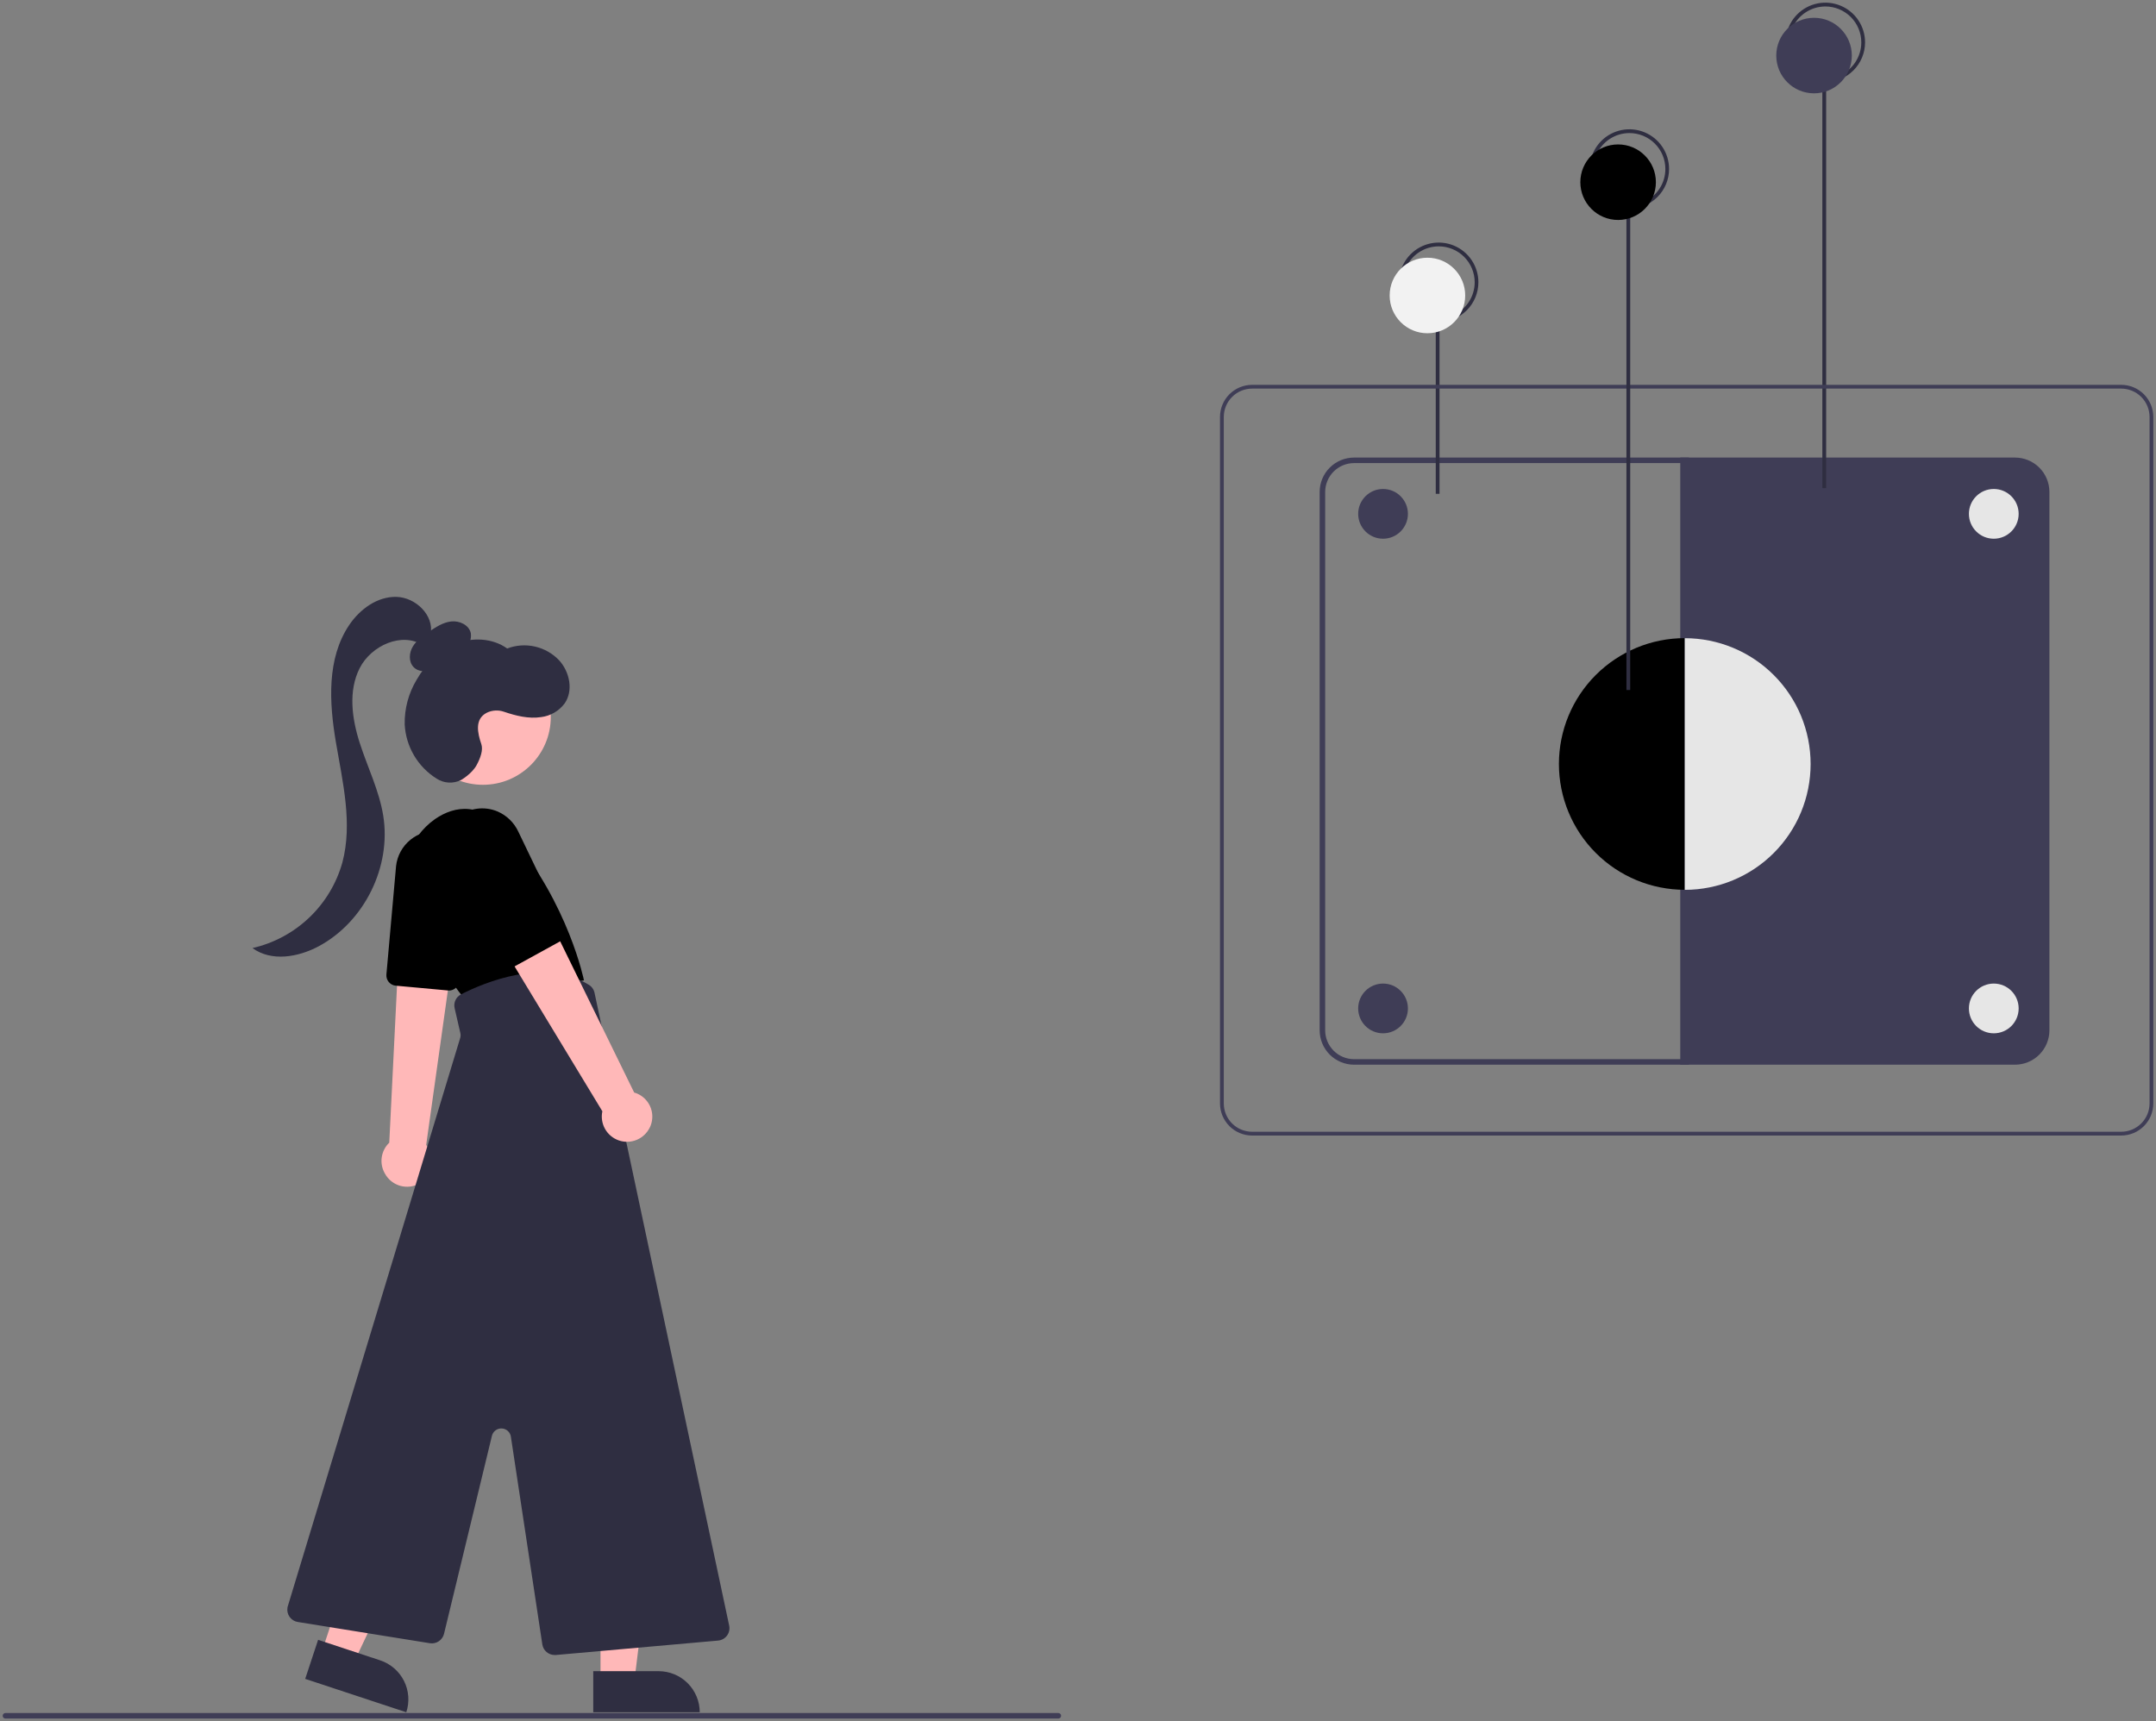 <svg width="402" height="321" viewBox="0 0 402 321" fill="none" xmlns="http://www.w3.org/2000/svg">
<rect x="0" y="0" width="402" height="321" fill="#808080" stroke="none"/>
<g clip-path="url(#clip0_204_2500)">
<path d="M71.767 218.863C72.067 219.415 72.475 219.902 72.966 220.294C73.457 220.687 74.022 220.977 74.626 221.147C75.232 221.318 75.865 221.365 76.488 221.287C77.112 221.208 77.714 221.006 78.258 220.691C78.802 220.376 79.277 219.956 79.656 219.454C80.035 218.952 80.31 218.38 80.463 217.771C80.617 217.161 80.647 216.527 80.552 215.906C80.457 215.284 80.238 214.688 79.909 214.153C79.778 213.932 79.629 213.722 79.465 213.524L83.423 185.317L83.541 184.472L84.345 178.716L84.464 177.886H84.026L76.358 178.237L74.297 178.329L74.04 183.58L72.581 213.102C71.819 213.831 71.323 214.796 71.176 215.841C71.028 216.886 71.236 217.95 71.767 218.863Z" fill="#FFB8B8"/>
<path d="M83.516 184.714L73.777 183.822C73.276 183.774 72.814 183.531 72.49 183.145C72.166 182.76 72.007 182.263 72.046 181.761L73.849 161.515C74.065 159.599 75.021 157.844 76.514 156.624C78.007 155.404 79.918 154.816 81.838 154.986C83.759 155.157 85.537 156.071 86.791 157.535C88.047 158.998 88.679 160.895 88.555 162.819C88.555 162.958 88.524 163.097 88.503 163.236L85.587 183.096C85.521 183.552 85.293 183.968 84.945 184.269C84.596 184.57 84.151 184.735 83.691 184.734L83.516 184.714Z" fill="black"/>
<path d="M76.137 168.353C75.151 165.565 75.105 162.531 76.004 159.714C76.904 156.896 78.7 154.451 81.119 152.75C84.793 150.235 89.817 149.333 95.228 155.775C106.048 168.657 108.882 182.828 108.882 182.828L86.726 186.435C86.726 186.435 79.187 177.247 76.137 168.353Z" fill="black"/>
<g opacity="0.2">
<path d="M90.08 152.683C88.441 157.192 86.772 161.881 86.664 166.915C86.555 170.764 87.443 174.575 89.24 177.979C90.977 181.127 93.512 183.426 96.305 184.389C96.828 184.612 97.404 184.677 97.964 184.575C98.275 184.488 98.559 184.321 98.786 184.09C99.013 183.86 99.175 183.574 99.257 183.261C99.51 182.369 99.206 181.385 98.907 180.524C95.593 170.971 93.986 162.669 90.662 153.121L90.08 152.683Z" fill="black"/>
</g>
<path d="M111.969 313.466H118.286L121.29 289.098H111.969V313.466Z" fill="#FFB8B8"/>
<path d="M130.472 319.33H110.614V311.663H122.8C124.834 311.663 126.784 312.47 128.223 313.908C129.662 315.346 130.471 317.296 130.472 319.33Z" fill="#2F2E41"/>
<path d="M60.035 307.958L66.032 309.936L76.534 287.748L67.681 284.821L60.035 307.958Z" fill="#FFB8B8"/>
<path d="M75.755 319.33L56.907 313.1L59.313 305.819L70.881 309.643C71.837 309.959 72.722 310.46 73.484 311.118C74.247 311.776 74.872 312.577 75.325 313.477C75.778 314.376 76.049 315.356 76.122 316.361C76.196 317.365 76.072 318.374 75.755 319.33Z" fill="#2F2E41"/>
<path d="M90.044 146.36C97.033 146.36 102.699 140.694 102.699 133.704C102.699 126.715 97.033 121.049 90.044 121.049C83.055 121.049 77.389 126.715 77.389 133.704C77.389 140.694 83.055 146.36 90.044 146.36Z" fill="#FFB8B8"/>
<path d="M101.122 306.685L95.258 267.94C95.198 267.524 94.995 267.143 94.683 266.861C94.372 266.58 93.972 266.416 93.552 266.397C93.133 266.379 92.721 266.508 92.386 266.761C92.051 267.014 91.815 267.376 91.719 267.785L82.789 304.706C82.648 305.272 82.301 305.764 81.816 306.087C81.331 306.411 80.742 306.541 80.166 306.453L55.521 302.49C55.22 302.442 54.931 302.335 54.672 302.175C54.413 302.015 54.187 301.806 54.009 301.559C53.83 301.312 53.702 301.033 53.632 300.736C53.562 300.44 53.55 300.132 53.599 299.831C53.599 299.728 53.64 299.63 53.671 299.527L85.803 193.587C85.896 193.285 85.907 192.963 85.834 192.655L84.767 188.017C84.652 187.516 84.707 186.99 84.923 186.524C85.14 186.057 85.506 185.676 85.963 185.44C90.338 183.209 101.421 178.566 109.784 183.652C110.056 183.818 110.292 184.037 110.476 184.296C110.66 184.556 110.79 184.851 110.856 185.162L135.96 303.165C136.028 303.486 136.028 303.818 135.958 304.139C135.889 304.459 135.752 304.762 135.558 305.026C135.363 305.29 135.114 305.509 134.828 305.67C134.542 305.831 134.225 305.929 133.899 305.958L103.621 308.648H103.415C102.862 308.648 102.327 308.449 101.907 308.09C101.486 307.73 101.208 307.232 101.122 306.685Z" fill="#2F2E41"/>
<path d="M121.156 210.288C121.699 209.175 121.778 207.893 121.376 206.722C120.974 205.551 120.124 204.588 119.013 204.043C118.766 203.922 118.509 203.824 118.245 203.749L102.431 171.424L94.279 177.484L112.314 207.248C112.073 208.372 112.253 209.545 112.818 210.546C113.384 211.547 114.296 212.306 115.383 212.681C116.47 213.055 117.656 213.018 118.718 212.577C119.78 212.136 120.643 211.322 121.146 210.288H121.156Z" fill="#FFB8B8"/>
<path d="M93.28 179.504L83.459 161.721C82.863 160.652 82.543 159.451 82.529 158.228C82.515 157.004 82.806 155.796 83.376 154.713C83.841 153.801 84.499 153.001 85.303 152.369C86.343 151.541 87.586 151.008 88.903 150.827C90.219 150.645 91.561 150.822 92.785 151.338C94.488 152.079 95.86 153.417 96.645 155.1L105.27 173.027C105.484 173.469 105.52 173.977 105.37 174.445C105.221 174.913 104.897 175.305 104.466 175.542L95.903 180.251C95.457 180.495 94.934 180.552 94.447 180.411C93.959 180.271 93.547 179.943 93.3 179.499L93.28 179.504Z" fill="black"/>
<path d="M83.758 122.657C84.809 122.288 85.789 121.741 86.653 121.038C87.08 120.681 87.408 120.22 87.606 119.699C87.803 119.179 87.864 118.616 87.782 118.065C87.447 116.555 85.674 115.726 84.134 115.896C82.593 116.066 81.248 116.962 79.965 117.833C78.837 118.601 77.677 119.405 76.972 120.575C76.266 121.744 76.162 123.388 77.095 124.383C78.028 125.377 79.625 125.372 80.826 124.78C82.026 124.187 82.944 123.141 83.768 122.11L83.758 122.657Z" fill="#2F2E41"/>
<path d="M80.3 118.251C80.96 114.747 77.502 111.413 73.937 111.315C70.371 111.217 67.12 113.592 65.12 116.55C60.905 122.796 61.374 131.025 62.637 138.456C63.899 145.886 65.769 153.549 63.842 160.835C62.744 164.76 60.607 168.316 57.656 171.128C54.705 173.94 51.049 175.902 47.075 176.809C50.59 179.386 55.603 178.525 59.442 176.464C67.949 171.888 73.004 161.634 71.453 152.101C70.69 147.396 68.516 143.057 67.063 138.523C65.61 133.988 64.914 128.85 67.063 124.609C69.212 120.369 75.013 117.751 78.971 120.4L80.3 118.251Z" fill="#2F2E41"/>
<path d="M89.745 138.775C89.044 136.714 88.452 134.101 90.776 132.916C91.275 132.676 91.816 132.538 92.369 132.508C92.922 132.479 93.475 132.56 93.996 132.746C96.165 133.483 98.567 134.096 100.89 133.735C101.756 133.628 102.591 133.346 103.346 132.908C104.1 132.47 104.758 131.883 105.281 131.185C106.945 128.783 106.218 125.29 104.25 123.141C103.032 121.861 101.464 120.97 99.741 120.578C98.019 120.187 96.219 120.313 94.568 120.941C91.837 118.982 88.06 118.812 84.943 120.07C81.825 121.327 79.342 123.873 77.672 126.794C76.173 129.293 75.405 132.162 75.457 135.075C75.56 137.116 76.153 139.103 77.188 140.865C78.222 142.628 79.666 144.115 81.398 145.201C82.069 145.642 82.843 145.898 83.644 145.945C84.446 145.992 85.245 145.828 85.963 145.469C85.963 145.469 87.983 144.335 88.89 142.65C89.58 141.357 90.116 139.873 89.745 138.775Z" fill="#2F2E41"/>
<path d="M197.334 320.5H1.015C0.879 320.5 0.748 320.446 0.651 320.349C0.554 320.252 0.5 320.121 0.5 319.985C0.5 319.848 0.554 319.717 0.651 319.62C0.748 319.524 0.879 319.469 1.015 319.469H197.334C197.471 319.469 197.602 319.524 197.698 319.62C197.795 319.717 197.849 319.848 197.849 319.985C197.849 320.121 197.795 320.252 197.698 320.349C197.602 320.446 197.471 320.5 197.334 320.5Z" fill="#3F3D56"/>
<path d="M314.909 198.56H252.468C250.769 198.557 249.14 197.881 247.938 196.679C246.737 195.478 246.061 193.849 246.058 192.15V91.744C246.059 90.044 246.735 88.414 247.937 87.213C249.139 86.011 250.768 85.335 252.468 85.334H314.909V198.56ZM252.468 86.364C251.042 86.367 249.675 86.934 248.667 87.943C247.659 88.951 247.091 90.318 247.088 91.744V192.15C247.091 193.576 247.659 194.942 248.667 195.951C249.675 196.959 251.042 197.527 252.468 197.529H313.878V86.364H252.468Z" fill="#3F3D56"/>
<path d="M313.296 85.334H375.716C377.415 85.335 379.045 86.011 380.247 87.213C381.449 88.414 382.124 90.044 382.126 91.744V192.15C382.123 193.849 381.447 195.478 380.245 196.679C379.044 197.881 377.415 198.557 375.716 198.56H313.296V85.334Z" fill="#3F3D56"/>
<path d="M268.41 59.332H267.705V92.094H268.41V59.332Z" fill="#2F2E41"/>
<path d="M268.266 60.038C266.802 60.04 265.371 59.607 264.153 58.795C262.934 57.984 261.984 56.829 261.423 55.477C260.861 54.125 260.713 52.637 260.997 51.201C261.282 49.764 261.986 48.445 263.02 47.409C264.055 46.373 265.373 45.667 266.809 45.381C268.244 45.095 269.732 45.241 271.085 45.8C272.438 46.36 273.594 47.309 274.407 48.526C275.221 49.743 275.655 51.174 275.655 52.638C275.655 54.599 274.877 56.479 273.492 57.867C272.106 59.254 270.227 60.035 268.266 60.038ZM268.266 45.944C266.941 45.944 265.646 46.337 264.545 47.073C263.443 47.809 262.585 48.855 262.078 50.079C261.571 51.303 261.438 52.65 261.696 53.95C261.955 55.249 262.593 56.443 263.53 57.38C264.466 58.317 265.66 58.955 266.959 59.213C268.259 59.472 269.606 59.339 270.83 58.832C272.054 58.325 273.1 57.466 273.836 56.365C274.572 55.263 274.965 53.968 274.965 52.643C274.965 50.866 274.259 49.163 273.003 47.906C271.747 46.65 270.043 45.944 268.266 45.944Z" fill="#2F2E41"/>
<path d="M340.497 15.294H339.791V91.038H340.497V15.294Z" fill="#2F2E41"/>
<path d="M340.353 15.294C338.889 15.294 337.458 14.86 336.241 14.047C335.024 13.233 334.076 12.078 333.516 10.725C332.956 9.373 332.81 7.885 333.096 6.449C333.382 5.013 334.087 3.695 335.122 2.66C336.158 1.626 337.477 0.921 338.912 0.636C340.348 0.351 341.836 0.499 343.188 1.06C344.54 1.62 345.695 2.57 346.507 3.787C347.32 5.005 347.753 6.436 347.752 7.9C347.752 8.871 347.561 9.833 347.189 10.731C346.817 11.628 346.272 12.444 345.584 13.13C344.897 13.817 344.082 14.361 343.184 14.733C342.286 15.104 341.324 15.295 340.353 15.294ZM340.353 1.206C339.028 1.206 337.733 1.599 336.631 2.335C335.53 3.071 334.671 4.117 334.164 5.341C333.657 6.565 333.524 7.912 333.783 9.212C334.041 10.511 334.679 11.705 335.616 12.642C336.553 13.579 337.746 14.216 339.046 14.475C340.345 14.733 341.692 14.601 342.916 14.094C344.14 13.587 345.186 12.728 345.922 11.627C346.658 10.525 347.051 9.23 347.051 7.905C347.051 7.025 346.878 6.154 346.541 5.341C346.205 4.529 345.711 3.79 345.089 3.168C344.467 2.546 343.729 2.053 342.916 1.716C342.103 1.379 341.232 1.206 340.353 1.206Z" fill="#2F2E41"/>
<path d="M314.136 165.942C307.912 165.942 301.944 163.469 297.543 159.068C293.142 154.667 290.67 148.699 290.67 142.475C290.67 136.251 293.142 130.282 297.543 125.881C301.944 121.481 307.912 119.008 314.136 119.008V165.942Z" fill="black"/>
<path d="M314.136 119.018C320.359 119.018 326.328 121.491 330.728 125.892C335.129 130.293 337.601 136.261 337.601 142.485C337.601 148.709 335.129 154.678 330.728 159.079C326.328 163.479 320.359 165.952 314.136 165.952V119.018Z" fill="#E6E6E6"/>
<path d="M395.513 211.772H233.465C231.878 211.769 230.356 211.138 229.234 210.015C228.112 208.893 227.48 207.372 227.477 205.784V77.759C227.479 76.171 228.11 74.649 229.232 73.526C230.355 72.403 231.877 71.772 233.465 71.771H395.513C397.101 71.771 398.623 72.402 399.746 73.525C400.869 74.648 401.5 76.171 401.5 77.759V205.784C401.499 207.372 400.867 208.894 399.745 210.017C398.622 211.14 397.1 211.771 395.513 211.772ZM233.465 72.472C232.064 72.474 230.721 73.032 229.731 74.023C228.741 75.015 228.185 76.358 228.183 77.759V205.784C228.183 207.185 228.74 208.529 229.73 209.519C230.721 210.51 232.064 211.066 233.465 211.066H395.513C396.913 211.065 398.256 210.508 399.247 209.518C400.238 208.528 400.797 207.185 400.799 205.784V77.759C400.797 76.357 400.239 75.014 399.248 74.023C398.257 73.032 396.914 72.474 395.513 72.472H233.465Z" fill="#3F3D56"/>
<path d="M303.964 38.632H303.258V128.686H303.964V38.632Z" fill="#2F2E41"/>
<path d="M303.82 38.91C302.356 38.912 300.924 38.48 299.706 37.668C298.488 36.856 297.538 35.702 296.976 34.349C296.415 32.998 296.267 31.509 296.551 30.073C296.836 28.637 297.539 27.318 298.574 26.282C299.608 25.246 300.927 24.54 302.362 24.254C303.798 23.968 305.286 24.113 306.639 24.673C307.991 25.233 309.148 26.181 309.961 27.398C310.775 28.616 311.209 30.047 311.209 31.511C311.209 33.471 310.431 35.352 309.045 36.739C307.66 38.127 305.781 38.908 303.82 38.91ZM303.82 24.817C302.495 24.817 301.2 25.21 300.098 25.946C298.997 26.682 298.138 27.728 297.631 28.952C297.124 30.176 296.992 31.523 297.25 32.823C297.509 34.122 298.147 35.316 299.083 36.253C300.02 37.19 301.214 37.828 302.513 38.086C303.812 38.344 305.159 38.212 306.383 37.705C307.607 37.198 308.653 36.339 309.39 35.237C310.126 34.136 310.518 32.841 310.518 31.516C310.518 29.739 309.813 28.035 308.556 26.779C307.3 25.523 305.596 24.817 303.82 24.817Z" fill="#2F2E41"/>
<path d="M257.878 192.706C260.439 192.706 262.516 190.63 262.516 188.068C262.516 185.507 260.439 183.431 257.878 183.431C255.317 183.431 253.241 185.507 253.241 188.068C253.241 190.63 255.317 192.706 257.878 192.706Z" fill="#3F3D56"/>
<path d="M371.753 192.706C374.315 192.706 376.391 190.63 376.391 188.068C376.391 185.507 374.315 183.431 371.753 183.431C369.192 183.431 367.116 185.507 367.116 188.068C367.116 190.63 369.192 192.706 371.753 192.706Z" fill="#E6E6E6"/>
<path d="M257.878 100.468C260.439 100.468 262.516 98.391 262.516 95.83C262.516 93.269 260.439 91.192 257.878 91.192C255.317 91.192 253.241 93.269 253.241 95.83C253.241 98.391 255.317 100.468 257.878 100.468Z" fill="#3F3D56"/>
<path d="M371.753 100.468C374.315 100.468 376.391 98.391 376.391 95.83C376.391 93.269 374.315 91.192 371.753 91.192C369.192 91.192 367.116 93.269 367.116 95.83C367.116 98.391 369.192 100.468 371.753 100.468Z" fill="#E6E6E6"/>
<path d="M266.154 62.15C270.044 62.15 273.197 58.996 273.197 55.106C273.197 51.216 270.044 48.062 266.154 48.062C262.263 48.062 259.11 51.216 259.11 55.106C259.11 58.996 262.263 62.15 266.154 62.15Z" fill="#F2F2F2"/>
<path d="M338.24 17.407C342.13 17.407 345.284 14.253 345.284 10.363C345.284 6.472 342.13 3.319 338.24 3.319C334.35 3.319 331.196 6.472 331.196 10.363C331.196 14.253 334.35 17.407 338.24 17.407Z" fill="#3F3D56"/>
<path d="M301.707 41.023C305.597 41.023 308.751 37.869 308.751 33.979C308.751 30.088 305.597 26.935 301.707 26.935C297.817 26.935 294.664 30.088 294.664 33.979C294.664 37.869 297.817 41.023 301.707 41.023Z" fill="black"/>
</g>
<defs>
<clipPath id="clip0_204_2500">
<rect width="401" height="320" fill="white" transform="translate(0.5 0.5)"/>
</clipPath>
</defs>
</svg>
